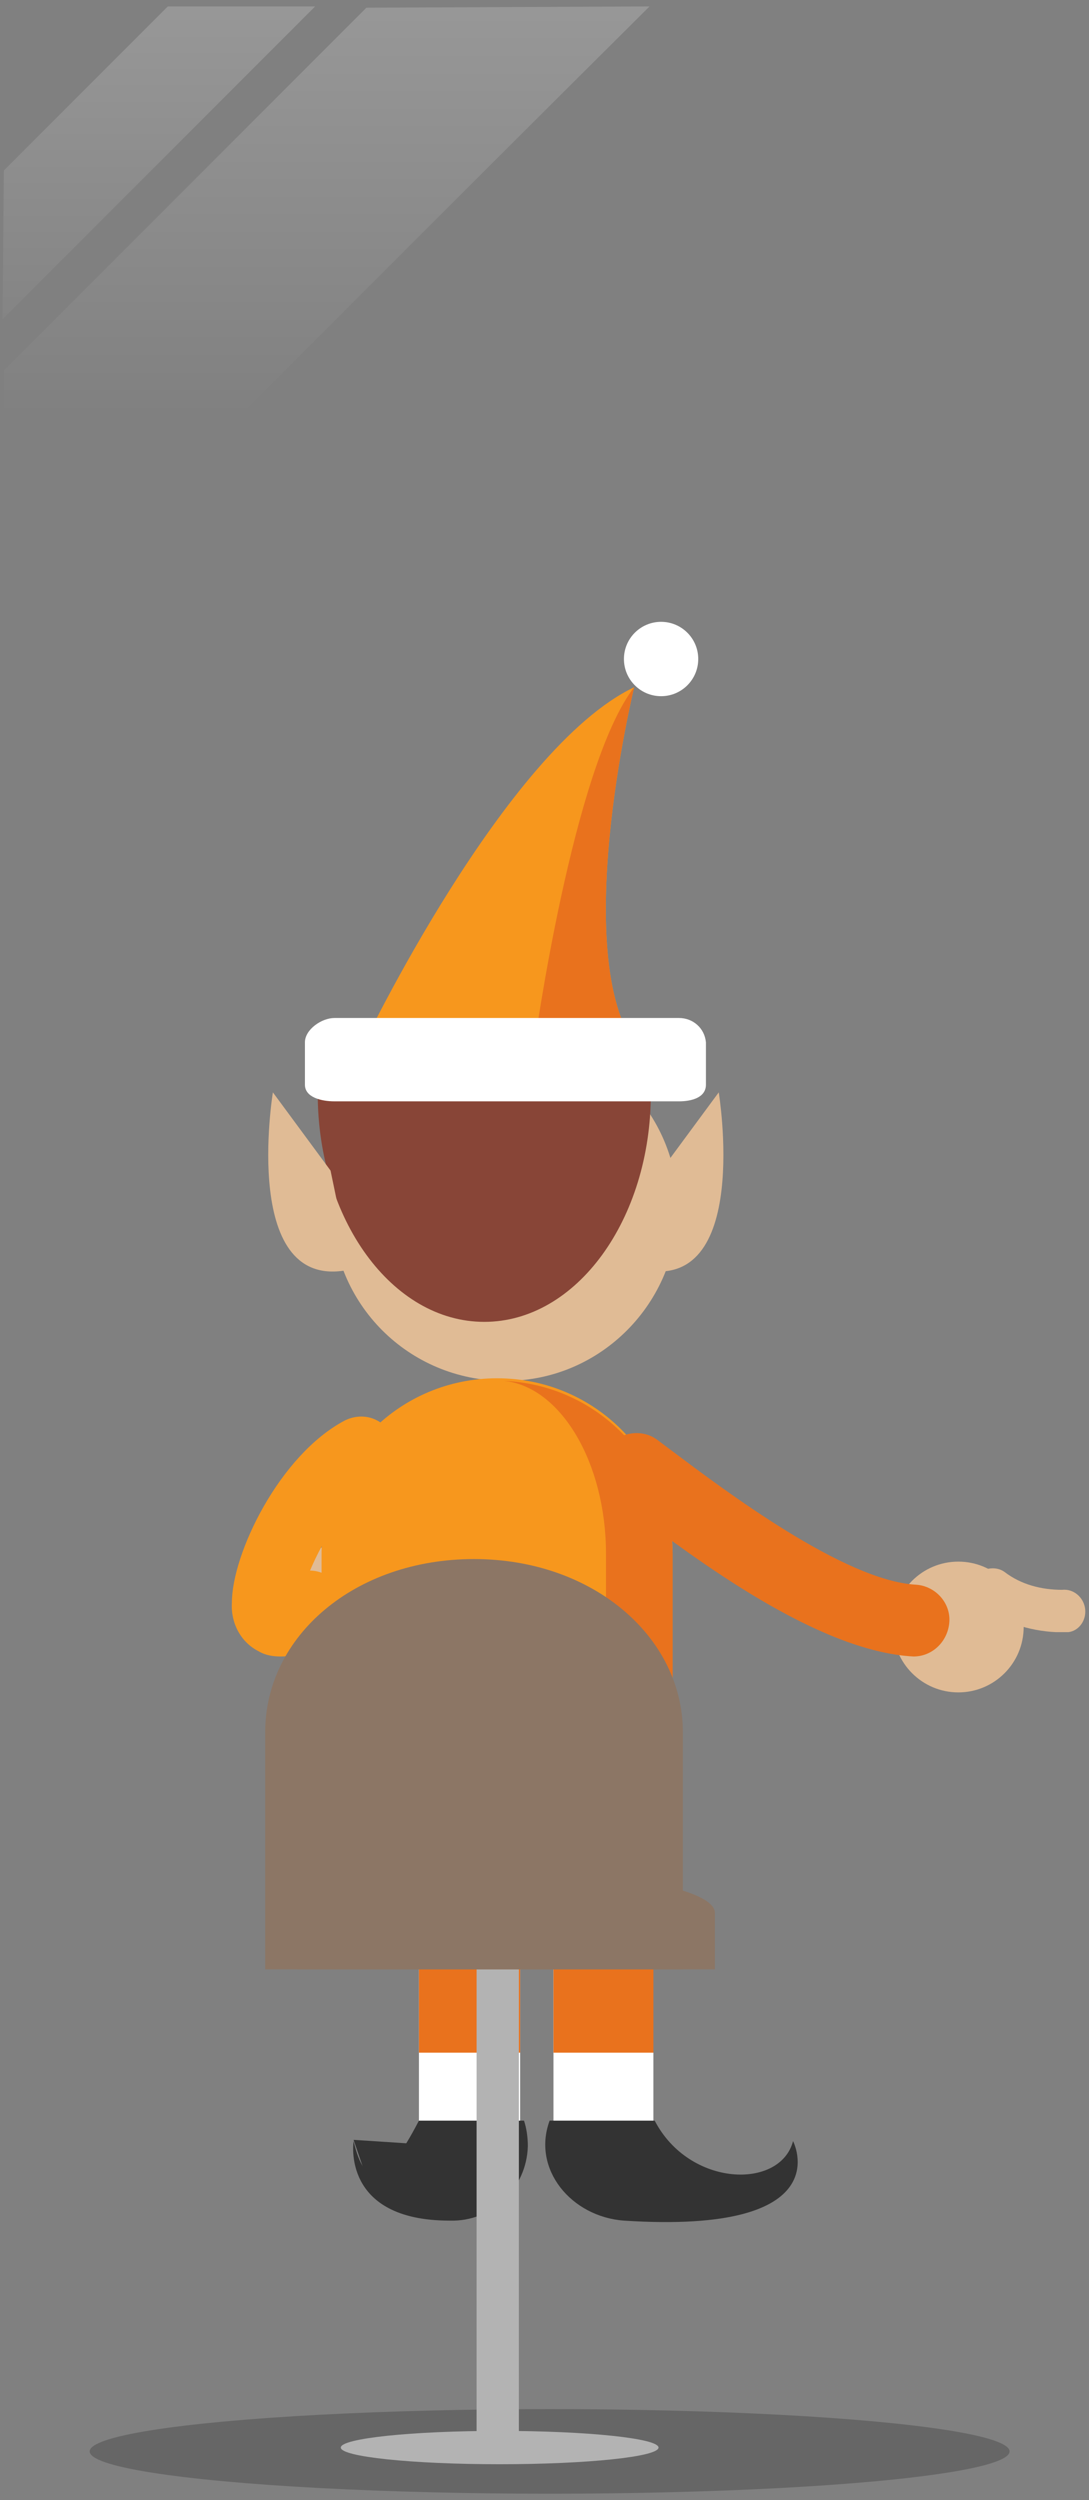 <?xml version="1.0" encoding="utf-8"?>
<!-- Generator: Adobe Illustrator 21.0.0, SVG Export Plug-In . SVG Version: 6.00 Build 0)  -->
<svg version="1.1" id="Layer_1" xmlns="http://www.w3.org/2000/svg" xmlns:xlink="http://www.w3.org/1999/xlink" x="0px" y="0px"
	 viewBox="0 0 85 195" style="enable-background:new 0 0 85 195;" xml:space="preserve">
<rect x="0" y="0" width="85" height="195" fill="#808080" stroke="none"/>
<style type="text/css">
	.st0{fill:#E0BB95;}
	.st1{fill:#F7971D;}
	.st2{fill:#E9721D;}
	.st3{fill:#884537;}
	.st4{fill:#FFFFFF;}
	.st5{fill:#333333;}
	.st6{opacity:0.2;enable-background:new    ;}
	.st7{fill:#B3B3B3;}
	.st8{fill:#8C7665;}
	.st9{opacity:0.34;fill:url(#SVGID_1_);enable-background:new    ;}
	.st10{opacity:0.34;fill:url(#SVGID_2_);enable-background:new    ;}
</style>
<g>
	<g>
		<circle class="st0" cx="27.5" cy="125.2" r="5.1"/>
		<circle class="st0" cx="74.8" cy="126.9" r="5.1"/>
		<path class="st0" d="M82.4,127.3c-2.1-0.1-4.2-0.8-5.9-2c-0.7-0.5-0.9-1.6-0.4-2.3c0.5-0.7,1.6-0.9,2.3-0.4c1.3,1,2.9,1.4,4.5,1.4
			c0.9-0.1,1.7,0.6,1.8,1.5c0.1,0.9-0.5,1.7-1.3,1.8C83.1,127.3,82.7,127.3,82.4,127.3z"/>
		<path class="st1" d="M28.3,81.6c0,0,11.1-23.2,21.2-28c0,0-5.3,21.7,0.5,28.5L28.3,81.6z"/>
		<path class="st2" d="M41.7,81.6c0,0,3-21.8,7.8-28c0,0-5.3,21.7,0.5,28.5L41.7,81.6z"/>
		<path class="st0" d="M52.9,94.2c0,7.4-6,13.5-13.4,13.5h-0.1l0,0c-7.5,0-13.5-6-13.5-13.5l0,0c0-7.4,6-13.5,13.4-13.5h0.1l0,0
			C46.9,80.8,52.9,86.8,52.9,94.2z"/>
		<path class="st3" d="M50.8,85.3c0,9.8-5.8,17.8-13,17.8s-13-8-13-17.8"/>
		<path class="st1" d="M21.9,129.2c-0.6,0-1.2-0.1-1.7-0.4c-1.4-0.7-2.2-2.2-2.1-3.8c0-3.8,3.7-11.5,8.8-14.2c1.4-0.7,3-0.2,3.7,1.2
			s0.2,3-1.2,3.7c-2.2,1.1-4.2,4.4-5.2,6.8c0.8,0,1.6,0.4,2.1,1.1c0.9,1.2,0.6,3-0.6,3.9C24.7,128.6,23.4,129.2,21.9,129.2z"/>
		<path class="st1" d="M52.5,139.9c0,7.6-6.1,13.7-13.7,13.7s-13.7-6.1-13.7-13.7v-18.7c0-7.6,6.1-13.7,13.7-13.7
			s13.7,6.1,13.7,13.7l0,0V139.9z"/>
		<path class="st2" d="M71.3,129.2L71.3,129.2c-7.5-0.4-17-7.6-22.2-11.5c-0.4-0.3-0.8-0.6-1.1-0.9c-1.2-0.9-1.5-2.7-0.6-3.9
			c0.9-1.2,2.7-1.5,3.9-0.6l0,0c0.4,0.3,0.8,0.6,1.2,0.9c4,3,13.4,10.1,19,10.4c1.5,0.1,2.7,1.4,2.6,2.9
			C74,128,72.8,129.2,71.3,129.2z"/>
		<path class="st2" d="M52.5,121.2v18.7c-0.1,7.3-5.9,13.3-13.2,13.5c4.4-0.4,8-6.3,8-13.5v-18.7c0-7.2-3.6-13.1-8-13.5
			C46.6,108,52.4,113.9,52.5,121.2z"/>
		<polyline class="st4" points="32.7,148.4 32.7,166.6 40.6,166.6 40.6,148.4 		"/>
		<polyline class="st2" points="32.7,148.4 32.7,160.1 40.6,160.1 40.6,148.4 		"/>
		<path class="st5" d="M40.9,165.4h-8.2c-2.7,5.2-4.2,5.4-5.1,1.6c0,0-1,6.2,7.5,6.2c3.3,0.1,6-2.5,6.1-5.8
			C41.2,166.7,41.1,166,40.9,165.4z"/>
		<path class="st5" d="M27.6,166.9l4.6,0.3c0.6-0.1,1.2,0.1,1.6,0.5c0.3,0.4,0.5,0.8,0.6,1.3c0.2,0.5,0.2,1.1,0,1.6
			c-0.4,0.7-4.5,0.7-5.3,0.7L27.6,166.9z"/>
		<polyline class="st4" points="51,148.4 51,166.6 43.2,166.6 43.2,148.4 		"/>
		<polyline class="st2" points="51,148.4 51,160.1 43.2,160.1 43.2,148.4 		"/>
		<path class="st5" d="M42.9,165.4h8.2c2.7,5.2,9.8,5.4,10.8,1.6c0,0,3.8,7.3-13.2,6.2C44.6,172.9,41.5,169.2,42.9,165.4z"/>
		<rect x="25.2" y="132.8" class="st5" width="27.3" height="6.5"/>
		<circle class="st4" cx="51.6" cy="51.4" r="2.9"/>
		<path class="st0" d="M25.8,91.3l-4.5-6.1c0,0-2.6,15.8,6.1,13.8L25.8,91.3z"/>
		<path class="st0" d="M51.6,91.3l4.5-6.1c0,0,2.6,15.8-6.1,13.8L51.6,91.3z"/>
		<path class="st4" d="M55.1,84.6c0,1-1.1,1.3-2.1,1.3H26.1c-1,0-2.3-0.3-2.3-1.3v-3.3c0-1,1.3-1.9,2.3-1.9H53c1.1,0,2,0.8,2.1,1.9
			V84.6z"/>
		<ellipse class="st6" cx="42.9" cy="191.2" rx="35.9" ry="3.3"/>
		<rect x="37.2" y="148.4" class="st7" width="3.3" height="41.7"/>
		<path class="st8" d="M20.7,153.6v-18.5c0-7.5,7-13.5,16.3-13.5s16.3,6.1,16.3,13.5v18.5H20.7z"/>
		<path class="st8" d="M23.2,153.6v-4.4c0-1.8,7-3.2,16.3-3.2s16.3,1.4,16.3,3.2v4.4H23.2z"/>
		<ellipse class="st7" cx="39" cy="190.9" rx="12.4" ry="1.3"/>
	</g>
	<g>
		
			<linearGradient id="SVGID_1_" gradientUnits="userSpaceOnUse" x1="12.4" y1="-483.408" x2="12.4" y2="-547.436" gradientTransform="matrix(1 0 0 -1 0 -508)">
			<stop  offset="0" style="stop-color:#FFFFFF"/>
			<stop  offset="0.86" style="stop-color:#FFFFFF;stop-opacity:0"/>
		</linearGradient>
		<path class="st9" d="M0.2,24.9L24.6,0.5H13.1C8.8,4.8,4.6,9,0.3,13.3L0.2,24.9z"/>
		
			<linearGradient id="SVGID_2_" gradientUnits="userSpaceOnUse" x1="25.5" y1="-481.386" x2="25.5" y2="-550.497" gradientTransform="matrix(1 0 0 -1 0 -508)">
			<stop  offset="0" style="stop-color:#FFFFFF"/>
			<stop  offset="0.86" style="stop-color:#FFFFFF;stop-opacity:0"/>
		</linearGradient>
		<path class="st10" d="M28.6,0.6L0.3,28.9V51c15.2-15.4,35-35.2,50.4-50.5L28.6,0.6z"/>
	</g>
</g>
</svg>
